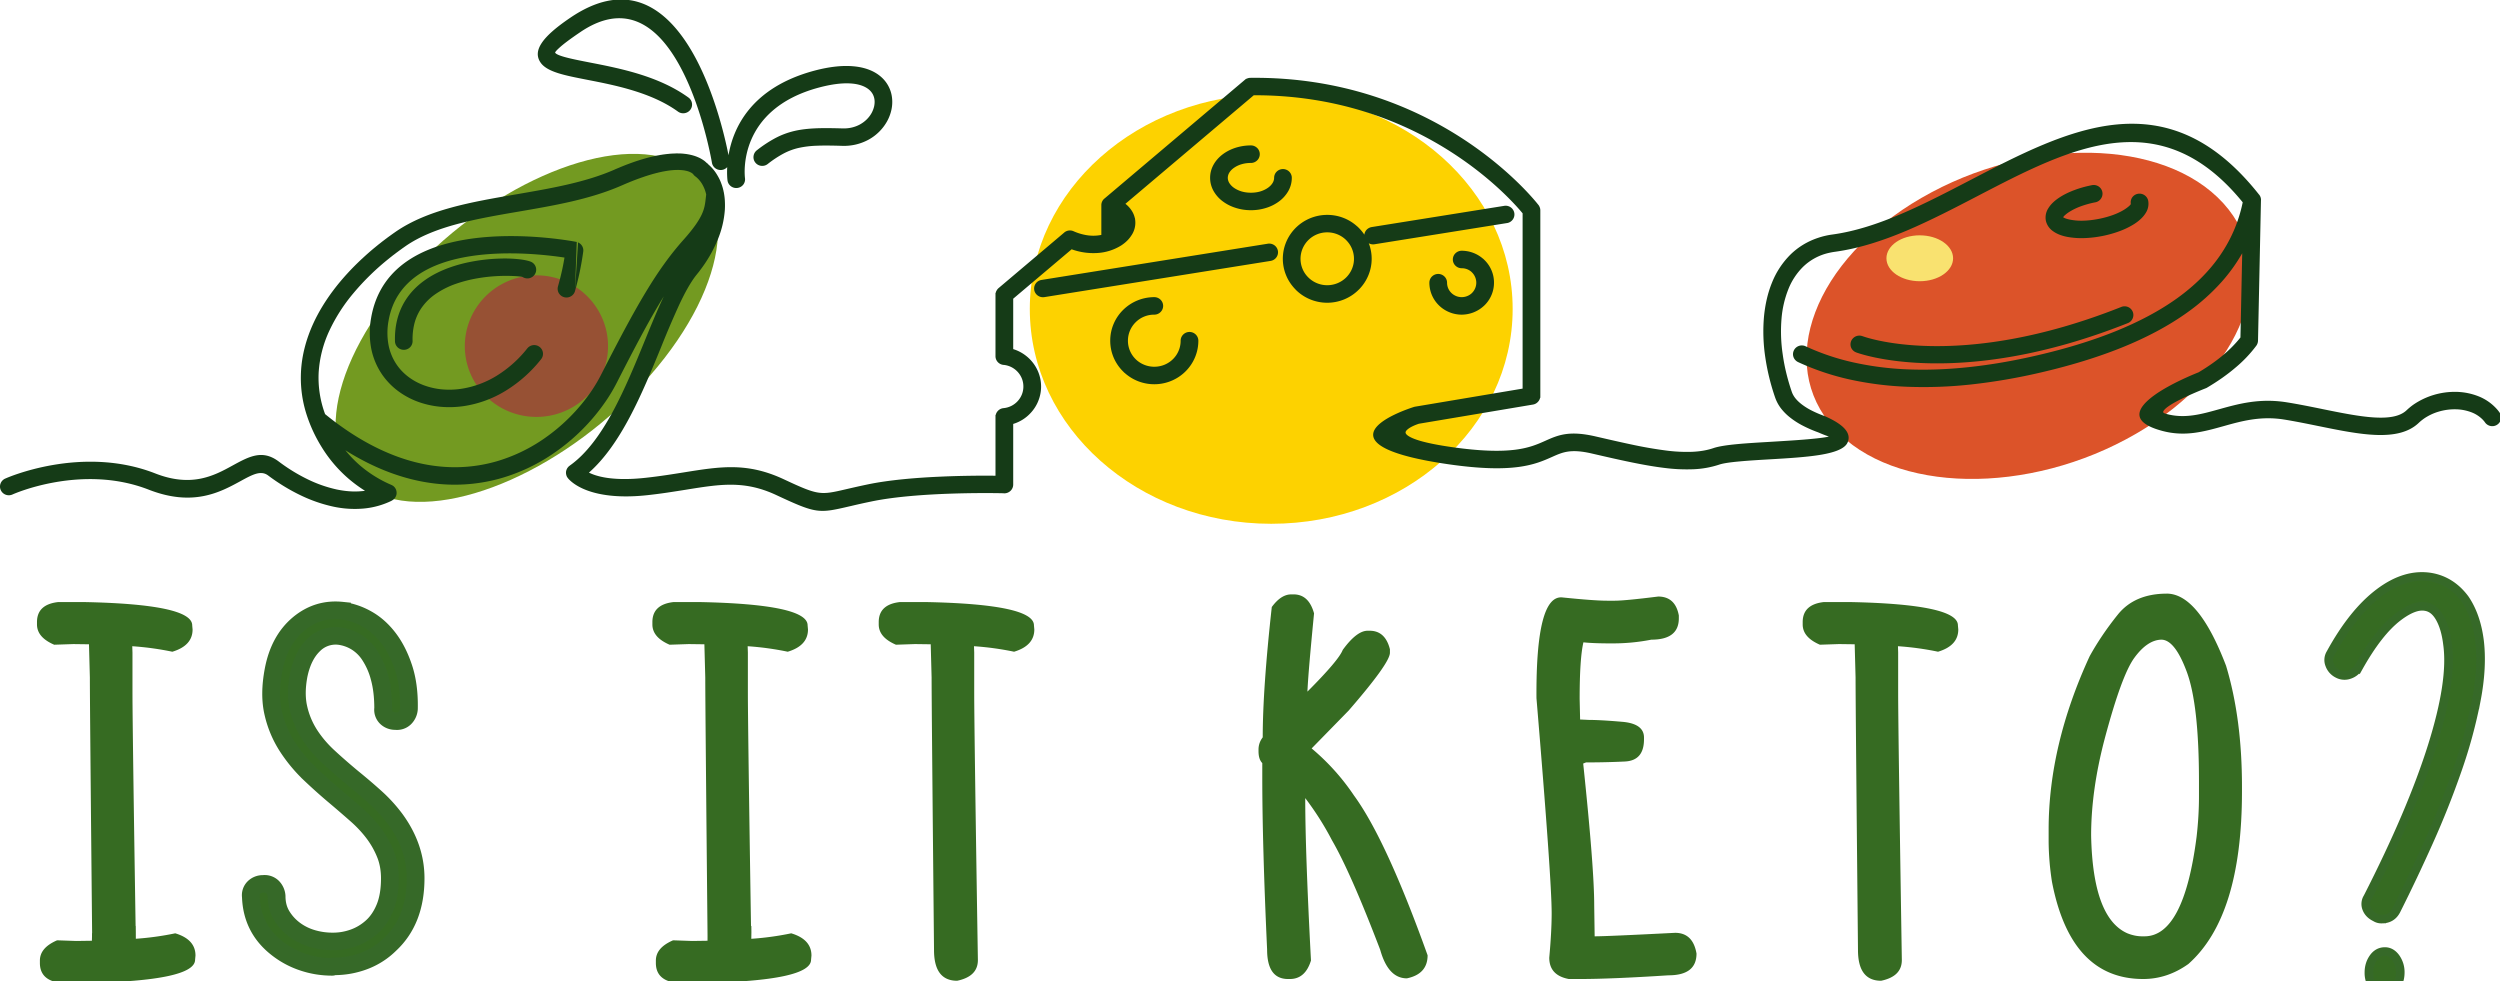 <svg xmlns="http://www.w3.org/2000/svg" height="72.453" width="184.629"><defs><clipPath id="a" clipPathUnits="userSpaceOnUse"><path d="M0 0h242v242H0z"/></clipPath><clipPath id="b" clipPathUnits="userSpaceOnUse"><path d="M0 242h242V0H0z"/></clipPath></defs><g clip-path="url(#a)" transform="matrix(1.311 0 0 -1.296 -68.607 194.525)"><path d="M125.067 116.226h.135c.573 0 .954-.36 1.153-1.081-.21-2.18-.339-3.662-.373-4.46 1.18 1.196 1.84 1.984 1.988 2.375.522.728.993 1.094 1.403 1.094h.115c.585 0 .967-.353 1.141-1.056v-.2c0-.39-.776-1.487-2.325-3.293l-2.084-2.157a12.804 12.804 0 002.386-2.684c1.208-1.674 2.59-4.71 4.146-9.104 0-.712-.39-1.15-1.166-1.314-.704 0-1.204.542-1.504 1.627-1.103 2.92-2.006 5.002-2.718 6.244a16.822 16.822 0 01-1.505 2.4c0-2.095.11-5.18.323-9.254-.214-.703-.61-1.055-1.19-1.055h-.099c-.788 0-1.182.559-1.182 1.679-.183 4.03-.272 7.302-.272 9.82v.806c-.14.144-.212.364-.212.674v.097c0 .259.081.488.237.696 0 1.839.17 4.314.51 7.425.346.48.712.72 1.093.72m20.671-.122c.644 0 1.035-.36 1.166-1.08v-.161c0-.815-.518-1.217-1.55-1.217a11.125 11.125 0 00-2.2-.212h-.11c-.628 0-1.137.02-1.515.06-.145-.636-.212-1.713-.212-3.227l.026-1.17.508-.024c.412 0 1.03-.034 1.858-.107.821-.068 1.233-.37 1.233-.898v-.098c0-.814-.36-1.233-1.08-1.267a44.93 44.93 0 00-2.185-.051l-.16-.064c.41-3.946.62-6.642.62-8.084l.025-1.762c.468 0 1.983.067 4.53.199.674 0 1.073-.395 1.208-1.18 0-.83-.525-1.241-1.58-1.241-2.133-.14-3.813-.211-5.027-.211h-.586c-.739.14-1.102.546-1.102 1.216.09.996.135 1.84.135 2.535 0 1.297-.287 5.384-.856 12.254-.025 3.934.461 5.846 1.463 5.739 1.186-.123 2.026-.186 2.522-.186h.424c.384 0 1.203.08 2.445.237m-90.12-.314h1.428c4.074-.08 6.113-.525 6.113-1.326l.021-.237c0-.611-.377-1.035-1.14-1.268-.763.162-1.518.263-2.258.314l.012-.36v-2.273c0-1.301.067-6.383.207-15.251 0-.623-.385-1.013-1.166-1.18-.868 0-1.305.582-1.305 1.752-.089 9.199-.136 14.37-.136 15.523l-.05 1.899-.882.012-1.077-.037c-.648.283-.97.665-.97 1.157v.135c0 .67.402 1.052 1.203 1.14m34.667 0h1.428c4.074-.08 6.113-.525 6.113-1.326l.021-.237c0-.611-.377-1.035-1.14-1.268-.763.162-1.518.263-2.258.314l.012-.36v-2.273c0-1.301.067-6.383.207-15.251 0-.623-.385-1.013-1.166-1.18-.868 0-1.305.582-1.305 1.752-.089 9.199-.136 14.37-.136 15.523l-.05 1.899-.882.012-1.077-.037c-.648.283-.97.665-.97 1.157v.135c0 .67.402 1.052 1.203 1.14m12.75 0h1.428c4.074-.08 6.113-.525 6.113-1.326l.021-.237c0-.611-.377-1.035-1.14-1.268-.763.162-1.518.263-2.258.314l.012-.36v-2.273c0-1.301.067-6.383.207-15.251 0-.623-.385-1.013-1.166-1.18-.868 0-1.305.582-1.305 1.752-.089 9.199-.136 14.37-.136 15.523l-.05 1.899-.882.012-1.077-.037c-.648.283-.97.665-.97 1.157v.135c0 .67.402 1.052 1.203 1.14m52.05 0h1.426c4.075-.08 6.114-.525 6.114-1.326l.021-.237c0-.611-.377-1.035-1.14-1.268-.763.162-1.518.263-2.258.314l.011-.36v-2.273c0-1.301.068-6.383.207-15.251 0-.623-.384-1.013-1.166-1.18-.867 0-1.304.582-1.304 1.752-.089 9.199-.136 14.37-.136 15.523l-.05 1.899-.883.012-1.076-.037c-.648.283-.97.665-.97 1.157v.135c0 .67.402 1.052 1.203 1.14m19.295.48c1.203.004 2.318-1.37 3.353-4.116.598-2.005.895-4.294.895-6.867v-.296c0-4.748-1.006-8.02-3.019-9.826-.793-.573-1.642-.856-2.544-.856-2.725 0-4.437 1.848-5.14 5.539a15.903 15.903 0 00-.188 2.26v.72c0 3.205.771 6.494 2.31 9.873.433.793.961 1.585 1.59 2.378.627.788 1.543 1.186 2.743 1.19m-.31-2.623c-.513-.018-1.013-.357-1.496-1.022-.484-.661-1.043-2.208-1.683-4.641-.506-1.945-.76-3.777-.76-5.49.061-3.14.74-4.997 2.04-5.578.28-.114.56-.173.832-.173h.134c1.475 0 2.455 1.89 2.934 5.663.09.788.135 1.555.135 2.309v.857c0 2.908-.228 4.984-.682 6.23-.454 1.243-.94 1.858-1.454 1.845" fill="#366b22" fill-rule="evenodd"/><path d="M160.57 138.818c6.052 3.547 13.664 3.412 17.002-.299 3.338-3.712 1.138-9.595-4.914-13.14-6.052-3.547-13.663-3.413-17 .3-3.339 3.71-1.139 9.593 4.912 13.14" fill="#dc5329" fill-rule="evenodd"/><path d="M123.943 144.727c7.51 0 13.6-5.48 13.6-12.238 0-6.76-6.09-12.24-13.6-12.24s-13.6 5.48-13.6 12.24c0 6.758 6.09 12.238 13.6 12.238" fill="#fdd200" fill-rule="evenodd"/><path d="M75.052 134.113c4.54 5.267 11.338 8.33 15.179 6.838 3.842-1.493 3.275-6.972-1.265-12.24-4.543-5.268-11.338-8.329-15.181-6.837-3.842 1.491-3.275 6.97 1.267 12.24" fill="#739a21" fill-rule="evenodd"/><path d="M82.55 134.407a4.034 4.034 0 100-8.068 4.034 4.034 0 000 8.068" fill="#975134" fill-rule="evenodd"/><path d="M160.476 136.686c1.037 0 1.878-.586 1.878-1.308 0-.722-.841-1.307-1.878-1.307s-1.877.585-1.877 1.308c0 .722.84 1.308 1.877 1.308" fill="#f9e270" fill-rule="evenodd"/><path d="M91.042 135.207a.394.394 0 00.531.053m-17.109-13.284v.001m14.945 19.057h-.001v-.001m1.708.051h-.002m.692-.271v.001m87.679-2.076v.001m-87.918 1.254l-.037.029-.039.031a.47.47 0 00-.057.051h-.002c-.015.018-.03.036-.045.057l-.002.004-.007.008h.001m-.001 0v.001l-.005.004-.009.008-.003.004-.002.002v.001l-.002.002-.011.009-.017.015-.012.007-.004.003-.038.026c-.012.006-.027.015-.046.023l-.001.001-.004.003-.023.011-.021.01v-.001l-.031.013h-.001l-.026.011-.031.009-.03.01h-.001l-.003.001-.001.002-.033.007-.037.01-.01.002-.033.006v.001h-.001l-.036.007-.01.003-.036.006h-.001l-.046.006h-.003l-.044.005-.016.001-.031.002v.002l-.024.001-.032.002-.02.002-.036.001-.022.002-.049.001v-.001h-.003v.001l-.053-.001h-.014l-.049-.002H90.4l-.046-.003-.023-.001-.067-.005-.067-.006h-.001l-.011-.001-.066-.006h-.009l-.005-.001-.077-.01h-.004l-.037-.006-.039-.006h-.004l-.081-.013v-.001l-.007-.001-.081-.014-.009-.002-.029-.005-.062-.011-.03-.006-.062-.015-.046-.009-.055-.013-.035-.007-.068-.019-.039-.009v.001l-.063-.016-.054-.016-.053-.013-.053-.015-.07-.021-.036-.01-.071-.022-.066-.02-.046-.014-.063-.021-.073-.023-.055-.019-.063-.023-.061-.021-.082-.028-.05-.019-.082-.03v.002l-.056-.022-.082-.031-.057-.022-.076-.029-.074-.03-.055-.022-.093-.037-.006-.004-.133-.055-.014-.005-.145-.063-.007-.003-.157-.07v.001c-.884-.392-1.831-.676-2.804-.906-.972-.228-1.973-.402-2.964-.575-1.205-.208-2.399-.416-3.492-.714-1.089-.297-2.085-.685-2.904-1.257l-.076-.053-.006-.006-.067-.046-.015-.012-.001.001-.057-.042-.025-.019-.05-.036-.032-.023-.043-.033-.041-.03-.035-.026-.019-.015-.055-.04-.001-.001-.056-.044-.019-.015-.064-.049-.012-.009h-.002l-.072-.056-.002-.002-.076-.062-.005-.003-.071-.057a14.131 14.131 0 01-2.04-2.007 9.722 9.722 0 01-1.347-2.121 6.636 6.636 0 01-.609-2.412 6.015 6.015 0 01.363-2.353c.477-.394.951-.743 1.418-1.054.488-.324.97-.603 1.445-.842 1.207-.607 2.362-.947 3.452-1.072a8.424 8.424 0 013.358.28 9.193 9.193 0 012.529 1.199 10.462 10.462 0 012.821 2.834c.2.301.375.602.523.897.498.989.945 1.86 1.359 2.638.413.775.79 1.452 1.151 2.057.364.611.71 1.148 1.058 1.635.348.489.698.931 1.067 1.351.575.65.874 1.099 1.038 1.457.161.351.191.619.222.904v.001l.001.005.026.225a2.022 2.022 0 01-.221.581 1.595 1.595 0 01-.325.398M89.675 140.32h-.001m-4.952-6.817a.495.495 0 00-.237-.296.49.49 0 00-.378-.045.506.506 0 00-.299.236.503.503 0 00-.044.378c.048.17.092.34.135.513.043.17.08.341.117.512.025.121.048.24.069.357v.001c.016.086.031.172.045.26-.946.146-3.173.411-5.287.08-2.171-.339-4.226-1.31-4.626-3.697a3.836 3.836 0 010-1.353 3 3 0 01.471-1.146c.178-.26.397-.488.648-.68.256-.197.548-.357.862-.477a3.97 3.97 0 011.03-.237 4.515 4.515 0 011.109.035 5.297 5.297 0 011.989.75 6.677 6.677 0 011.709 1.549c.086.109.206.17.331.186h.001a.497.497 0 00.447-.801 7.662 7.662 0 00-1.985-1.791 6.251 6.251 0 00-2.345-.878 5.554 5.554 0 00-1.359-.04c-.449.044-.88.144-1.281.296a4.416 4.416 0 00-1.121.624 4.019 4.019 0 00-.857.903 3.983 3.983 0 00-.623 1.498 4.859 4.859 0 00-.008 1.725c1.079 6.421 11.443 4.371 11.552 4.35l.006-.001.016-.004.013-.002a.618.618 0 00.072-.026l.002.007-.074.019m.072-.026a.494.494 0 00.293-.522 17.564 17.564 0 00-.198-1.158c-.04-.194-.084-.381-.128-.562-.045-.19-.092-.368-.139-.537m2.76 7.042c.054.022.106.044.16.063m-3.245-17.681l-.018.025m.09.518l.009.006a.392.392 0 00.548-.082m91.652 4.624a.415.415 0 00-.096-.049c-.011-.005-2.267-.887-2.393-1.337-.011-.043.035-.083.169-.12.513-.144 1-.15 1.484-.086.487.064.974.202 1.479.345h.001c1.109.313 2.29.647 3.825.4.669-.108 1.336-.246 1.989-.38l.01-.003c2.064-.425 3.975-.818 4.75-.074a3.633 3.633 0 00.391.326 4.099 4.099 0 002.382.727 3.574 3.574 0 001.248-.24 2.745 2.745 0 001.103-.783v-.001c.04-.047.077-.096.112-.145a.511.511 0 00.087-.37.498.498 0 00-.898-.206 1.23 1.23 0 01-.065.087l-.074.082a1.772 1.772 0 01-.655.421 2.565 2.565 0 01-.875.161 3.136 3.136 0 01-.948-.134 2.923 2.923 0 01-.842-.409c-.046-.035-.095-.072-.143-.111a2.496 2.496 0 01-.135-.121c-1.15-1.106-3.307-.664-5.634-.183h-.004c-.316.066-.638.132-.978.199-.331.064-.659.126-.977.177-1.316.212-2.392-.092-3.4-.378h-.001c-1.138-.322-2.204-.623-3.5-.258-1.821.508-1.357 1.323-.379 2.034.89.645 2.233 1.196 2.473 1.291.261.158.512.322.75.491.235.168.458.34.665.519.186.16.361.323.523.493.15.157.291.317.419.482l.1 4.8a9.589 9.589 0 00-1.173-1.646 11.665 11.665 0 00-1.897-1.711c-1.072-.78-2.317-1.446-3.707-2.014-1.389-.567-2.921-1.036-4.562-1.422a32.905 32.905 0 00-3.931-.684 24.198 24.198 0 00-3.603-.131 18.09 18.09 0 00-3.276.424 14.19 14.19 0 00-2.872.983.509.509 0 00-.256.284.5.5 0 00.301.635c.12.043.256.04.38-.019a13.14 13.14 0 012.683-.917 17.02 17.02 0 013.079-.399c1.048-.043 2.2-.007 3.465.132 1.168.127 2.433.341 3.803.663 1.587.371 3.06.821 4.391 1.361 1.327.541 2.513 1.172 3.522 1.906.966.705 1.777 1.509 2.399 2.422a8.28 8.28 0 011.282 3.036c-2.317 2.878-4.739 3.657-7.223 3.379-2.506-.282-5.09-1.642-7.692-3.011-1.327-.699-2.661-1.399-4.001-1.975-1.344-.576-2.692-1.023-4.051-1.212a3.971 3.971 0 01-.329-.06 3.032 3.032 0 01-1.49-.817 3.718 3.718 0 01-.808-1.253 5.873 5.873 0 01-.387-1.696 8.876 8.876 0 01.066-2.004c.048-.351.114-.71.201-1.069.086-.359.19-.721.314-1.085.042-.122.107-.241.196-.357.094-.12.213-.236.354-.347a3.54 3.54 0 01.558-.354c.217-.112.46-.219.727-.316l.021-.008.005-.001.02-.008.003-.003c.552-.248.913-.491 1.113-.73.219-.259.254-.517.141-.766v-.001c-.164-.365-.774-.575-1.593-.707-.793-.126-1.783-.186-2.746-.243-.625-.037-1.237-.073-1.745-.122-.507-.046-.917-.103-1.148-.183a5.263 5.263 0 00-1.436-.262 9.604 9.604 0 00-1.66.077c-.573.07-1.194.182-1.872.323-.68.141-1.408.31-2.198.495-.598.141-1.013.16-1.349.111-.333-.05-.596-.169-.889-.301-.942-.425-2.14-.966-5.862-.419-3.385.499-4.305 1.156-4.218 1.754.124.836 2.266 1.5 2.296 1.511h.001l.046.013a.7.7 0 01.045.007l6.025 1.024v9.988c-.386.473-1.838 2.134-4.33 3.688-2.538 1.583-6.153 3.056-10.815 3.04l-7.23-6.185a1.6 1.6 0 00.342-.372c.094-.141.156-.292.189-.445h.005l.014-.106a1.294 1.294 0 00-.183-.835l-.002-.002-.009-.015-.002-.004-.01-.015h-.002a1.655 1.655 0 00-.245-.309 2.103 2.103 0 00-.329-.267 2.821 2.821 0 00-1.352-.434 3.557 3.557 0 00-1.445.212l-3.292-2.816v-2.872a2.243 2.243 0 001.42-1.328 2.219 2.219 0 000-1.608 2.189 2.189 0 00-.432-.697 2.196 2.196 0 00-.988-.631v-3.455a.502.502 0 00-.146-.353h-.001a.503.503 0 00-.353-.147l-.002.002h-.027l-.022.002c-.231.006-1.416.029-2.876-.019-1.47-.048-3.222-.167-4.557-.448a37.99 37.99 0 01-1.174-.264l-.017-.003c-1.781-.421-1.891-.446-4.164.628-.895.424-1.68.58-2.477.592-.804.013-1.629-.122-2.592-.279-.33-.053-.676-.109-1.022-.161a30.058 30.058 0 00-1.136-.15c-1.694-.191-2.796.017-3.485.286-.704.275-.991.624-1.038.685l-.001.001-.003.005h.001l-.003.005v-.002l-.005.007-.003.005-.002.004-.004.002-.007.013-.001.001-.004.007-.003.004v.001l-.009.013-.001.004-.007.012v.003l-.003.008-.003.003v.001h-.001l-.002.006-.003.007-.001.003-.001.003-.003.004v.001a.491.491 0 00-.028.104l-.002.007-.001.006v.001l-.001.012-.001.005-.001.014V123.135l-.001.007v.035h.001v.022l.001.008v.005l.001.009v.001l.001.007.001.007.003.019.001.002.001.007.001.006.001.001.001.008h.002l.001.009.001.004.001.001.001.007.001.005.003.006.001.003.002.009.002.004.003.009.001.002.002.007.003.005v.001l.008.018.001.002.004.007.002.005.004.008v.001l.004.007.002.005.004.007.004.004.005.008h.001l.002.008.004.005.001.001.005.005.001.001.003.008.004.004.004.006.002.002.001.002h.001l.013.017.002.001.004.006.003.002v.002l.005.005.004.005.002.001.003.004.004.004.002.001.011.011.004.003.002.002h-.001l.014.011.002.002.003.002v.001l.006.005.002.001.001.002.001-.001.002.001.007.006h.001l.005.004.001.003c.946.674 1.729 1.779 2.415 3.053.687 1.281 1.276 2.734 1.824 4.09.357.884.7 1.729 1.049 2.478a46.965 46.965 0 01-1.285-2.279c-.404-.761-.846-1.624-1.346-2.615a9.592 9.592 0 00-.58-.997 11.35 11.35 0 00-3.106-3.117 10.14 10.14 0 00-2.794-1.321 9.438 9.438 0 00-3.734-.319c-1.204.138-2.478.507-3.806 1.175a14.58 14.58 0 00-1.272.725 6.734 6.734 0 01.835-.875 6.852 6.852 0 011.751-1.097l.003-.003.005-.002h.002l.005-.003h.001l.009-.004.003-.002.003-.001.007-.004.004-.003.006-.002.002-.003.001-.001h.001l.007-.003h.002l.008-.005.003-.003.001-.001.004-.003.008-.003.006-.006.008-.006.004-.002.008-.006h-.001l.003-.002.008-.006h-.002l.004-.001.006-.006.001-.001.008-.007h.006l.024-.029.026-.026v-.005l.002-.003.002-.003.012-.015.002-.005.004-.003.001-.001.002-.006.003-.005v.001l.002-.002.001-.004.006-.005v-.003l.003-.003.002-.005.002-.004.002-.002.002-.004v-.002l.002-.002.002-.003.001-.004.002-.003.001-.004c.006-.009.011-.021.017-.034l.011-.035v-.001h.001a.474.474 0 00.022-.131h-.001l.001-.004v-.034l-.001-.009v-.011l-.001-.006-.001-.007v-.004l-.001-.008v-.002l-.001-.01v-.002l-.003-.01v-.003l-.002-.01v-.001l-.001-.008-.001-.004-.003-.01v-.001l-.001-.002-.002-.007-.001-.004-.003-.007-.001-.006-.003-.005-.001-.004v-.001l-.003-.008-.001-.004-.001-.003-.002-.007v-.001l-.003-.005-.002-.004-.001-.004-.002-.005-.002-.001-.003-.006-.004-.01v-.001l-.001-.002-.002-.005-.004-.005-.001-.003-.004-.007-.001-.002-.001-.002v-.001l-.005-.006v-.002l-.006-.008-.002-.004h-.001l-.003-.005-.003-.005-.005-.008-.007-.009-.002-.003-.006-.007-.001-.002-.005-.009-.002.001-.001-.002-.006-.008-.001-.001-.007-.007v-.005l-.029-.026-.025-.025h-.004l-.004-.003v.002-.002l-.004-.002-.014-.01-.004-.004-.004-.003-.002-.002-.006-.002-.004-.004-.001-.001-.003-.001-.006-.003-.001-.002-.003-.001h-.003l-.005-.004-.003-.002h-.001l-.006-.005-.004-.001-.003-.002-.004-.001-.003-.003-.003-.001a4.504 4.504 0 00-1.568-.444 5.622 5.622 0 00-1.745.113 8.185 8.185 0 00-1.832.647c-.683.333-1.302.732-1.813 1.121-.204.155-.421.169-.662.104-.261-.072-.553-.233-.881-.415-.582-.321-1.248-.69-2.088-.858-.84-.168-1.847-.131-3.097.362-3.771 1.49-7.627-.251-7.663-.268a.497.497 0 10-.405.907h.001-.001c.054.024 4.282 1.93 8.434.287 1.035-.41 1.87-.437 2.569-.294.702.144 1.272.458 1.767.733.958.53 1.702.943 2.628.234a9.818 9.818 0 011.628-1.011 7.216 7.216 0 011.622-.575c.323-.069.649-.111.973-.116.211-.003.421.01.63.039a7.806 7.806 0 00-.921.684 7.648 7.648 0 00-1.514 1.796 8.391 8.391 0 00-.895 1.988 6.887 6.887 0 00-.285 2.029h-.001v.001l.001.003.001.073v.003l.001.046v.001l.001.045v.008l.004.079v.01c.023.475.095.94.209 1.39.12.477.286.941.489 1.387.302.665.688 1.293 1.124 1.881.489.656 1.044 1.26 1.617 1.8l.014.011a15.21 15.21 0 00.691.615l.02.016.033.026v.002l.02.017.056.045.005.005.066.054.015.013.075.059.007.006h.001l.079.063.002.003.001.001.079.062h.001l.01.008.071.054.018.015h.001l.061.047.029.022.052.038v.002l.011.008.062.047.007.004.045.034h.001l.035.025.054.04.026.019.062.045.017.011v.001l.07.051.009.006h.001l.079.056c1.827 1.275 4.287 1.703 6.798 2.139h.001c1.93.336 3.89.676 5.533 1.406v.001l.084.038h.001l.084.035.001.001h.001l.163.069.002.001.002.002.079.032h.001l.077.033h.002l.002.001.161.065.075.028.001.001.072.027.007.002.002.001.143.054.009.002h.001l.07.026.069.025h.001l.01.003.012.005.132.045h.001l.001.001.129.041h.002l.011.005h.001l.126.04h.001l.012.003.122.038.015.002.001.002.117.033h.004v.002l.068.017h.001l.067.019h.001l.04.01.083.02.001.001.062.016.06.012h.001l.065.016.054.012h.002l.077.016.035.007h.002l.062.011h.001l.058.011.001.001.038.008.073.01h.001l.041.006v.003l.065.008.045.006h.001l.061.008.001.001.054.006.044.005h.001l.059.006.043.004.001.001.048.004.049.005h.001l.053.002h.001l.037.003h.001l.057.002h.001l.036.001h.001l.047.002H90.395l.043.001H90.481l.043-.001h.042l.048-.002.031-.001h.003l.04-.001h.002l.036-.002h.002l.037-.003h.001l.039-.003.003-.001.032-.003h.001l.038-.005h.001l.037-.004h.001l.032-.004h.001l.033-.004h.001l.039-.006h.001l.026-.005.039-.007h.002l.028-.005.035-.007h.001l.028-.006h.001l.033-.008h.001l.028-.006.03-.008h.002l.031-.008h.001l.024-.007h.002l.026-.007.001-.001.031-.01h.001l.018-.004h.001l.035-.012h.001l.019-.007.002-.001.026-.008h.002l.023-.01h.001l.026-.01h.003l.015-.006.001-.001.032-.013.01-.005h.002l.032-.014.012-.006h.002l.032-.014.001-.001.007-.003h.001l.03-.014.001-.001.012-.006.025-.013h.001l.017-.009.02-.012.002-.001.01-.005v-.001l.026-.016h.001l.007-.004h.002l.021-.015h.001l.013-.006.001-.002.016-.01.014-.011h.001l.007-.005h.002l.012-.008.001-.002.006-.005.02-.013.004-.002.024-.018.002-.001.022-.018.001-.001.019-.014.003-.004.001-.001.01-.008.002-.002.009-.008h-.001l.002-.001.001-.002.026-.022.003-.002.022-.023h.001l.006-.007.002-.001.006-.007.002-.002.004-.002.083-.065-.005-.004a2.373 2.373 0 00.533-.647c.049-.083.094-.169.136-.26.039-.09.075-.183.107-.279v-.001l.005-.013.001-.001.008-.025v-.003l.001-.004.005-.014v-.001l.005-.015v-.001l.003-.01.001-.003v-.001l.005-.015.005-.015v-.002l.002-.008h.001l.001-.006v-.001l.008-.03.003-.009.002-.008.004-.016.004-.014v-.002l.002-.005.006-.025v-.001l.004-.015.001-.004v-.001l.002-.012.006-.015v-.001l.002-.014.002-.003.002-.014.003-.017.004-.015v-.001l.002-.015.004-.017.004-.013v-.002l.001-.001.003-.02.001-.006.004-.018v-.002c.027-.149.046-.305.054-.464a4.323 4.323 0 000-.483 5.47 5.47 0 00-.415-1.743 7.667 7.667 0 00-.995-1.731l-.008-.013-.002-.003-.009-.014-.004-.002-.066-.088h-.002l-.079-.1-.066-.084c-.314-.417-.62-.984-.926-1.645a53.23 53.23 0 01-1.01-2.39c-.535-1.322-1.105-2.734-1.779-4.016-.649-1.236-1.394-2.353-2.295-3.158.21-.107.515-.216.95-.288.54-.088 1.277-.117 2.273-.004.789.088 1.476.201 2.104.302l.004.001h.003c2.096.341 3.584.583 5.651-.395 1.956-.925 2.048-.904 3.513-.559l.02.005c.316.074.691.162 1.194.268 1.209.254 2.732.381 4.103.441 1.292.059 2.452.059 3.086.052V126.45h.013a.487.487 0 00.119.228.49.49 0 00.322.161 1.226 1.226 0 01.796.4 1.224 1.224 0 01.321.831c0 .16-.029.311-.082.448a1.247 1.247 0 01-.589.656 1.24 1.24 0 01-.418.127.499.499 0 00-.482.497v3.61h.013c.009.035.018.07.034.104l.002-.002c.029.064.07.122.126.17l3.683 3.152a.492.492 0 00.542.087 2.94 2.94 0 01.842-.239c.259-.03.503-.015.721.03v1.693a.489.489 0 00.198.398l7.88 6.741.082.07.008-.009c.02.009.039.019.061.027a.488.488 0 00.169.031c5.163.058 9.125-1.63 11.84-3.391 2.71-1.759 4.179-3.591 4.365-3.828a.467.467 0 00.09-.152.469.469 0 00.036-.179v-10.683h-.013a.466.466 0 00-.109-.217.482.482 0 00-.295-.169l-6.424-1.092c-.097-.032-.435-.151-.628-.315-.072-.059-.122-.122-.122-.182 0-.061.051-.133.18-.214.313-.199 1.009-.412 2.361-.611 1.723-.253 2.847-.26 3.642-.158.786.102 1.255.312 1.669.499.374.169.71.321 1.149.387.436.065.967.044 1.722-.134.782-.183 1.5-.35 2.155-.488a23.231 23.231 0 011.811-.312 8.88 8.88 0 011.453-.072c.438.019.835.086 1.2.211.294.101.759.171 1.314.225.553.054 1.192.091 1.844.13.844.052 1.715.103 2.382.17.436.042.781.087.964.133-.131.046-.33.119-.598.238a7.163 7.163 0 00-.863.379 4.437 4.437 0 00-.691.443 2.991 2.991 0 00-.548.548 2.225 2.225 0 00-.33.623 12.78 12.78 0 00-.559 2.332 9.922 9.922 0 00-.068 2.256c.066.708.215 1.365.451 1.95a4.733 4.733 0 001.046 1.606c.428.421.945.745 1.549.948a4.288 4.288 0 00.819.192c1.268.177 2.551.606 3.839 1.161 1.295.558 2.593 1.24 3.887 1.921 2.785 1.466 5.55 2.92 8.275 3.186 2.741.265 5.424-.669 8.021-3.992l.003-.002.001-.001.001-.001.002-.002.002-.003.002-.003h.001l.003-.004.002-.003.001-.004.003-.003.002-.003.002-.003.003-.004v-.001l.001-.001.003-.004.001-.003v-.001l.001-.001.003-.004.003-.003.001-.003.003-.006.002-.005.001-.002h.001l.001-.004.002-.001.003-.002h-.001l.004-.007.001-.007.001.001.008-.017.002-.006.006-.015.002-.003.001-.003.002-.002.002-.004v-.002l.002-.008.001-.005.002-.005.001-.004v-.001l.002-.003.001-.003.001-.004v-.001l.001-.002v-.004l.002-.004v-.001h.001v-.002l.001-.004.001-.007.001-.005.001-.001v-.006l.001-.003v-.004l.001-.002v-.003l.001-.002v-.004l.001-.004v-.003l.001-.003v-.007l.001-.004v-.002l.001-.004v-.011l.002-.003h-.002l.002-.005v-.015h.001V138.683l-.166-7.977a.523.523 0 00-.095-.308 7.387 7.387 0 00-1.191-1.264c-.23-.198-.476-.389-.736-.575a12.94 12.94 0 00-.831-.541m-4.319 10.55c0 .137.055.263.147.352a.5.5 0 00.843-.285.982.982 0 00-.155-.693c-.135-.219-.353-.425-.634-.609a4.363 4.363 0 00-.824-.408 6.339 6.339 0 00-.986-.28h-.004a6.224 6.224 0 00-1.018-.117 4.338 4.338 0 00-.915.065c-.337.062-.622.174-.833.332a.984.984 0 00-.401.601.982.982 0 00.143.708c.134.224.356.436.643.623.229.15.508.289.823.408.266.101.56.189.871.255v.001l.115.024h.002a.496.496 0 00.51-.765.493.493 0 00-.317-.212l-.089-.017a5.38 5.38 0 01-.726-.209 3.475 3.475 0 01-.649-.317 1.829 1.829 0 01-.287-.225c-.041-.045-.063-.074-.06-.083 0-.008.032-.025.086-.05.084-.037.203-.071.352-.097a3.33 3.33 0 01.72-.048c.261.008.544.042.84.1h.002c.295.058.569.137.813.227.251.093.472.203.648.316.123.082.219.157.283.221.04.042.063.072.065.087l-.007.043-.001.052m-15.465-8.553a.499.499 0 00-.277.256.5.5 0 00.625.672h.001c.063-.023 5.368-2.043 14.583 1.661a.495.495 0 00.642-.656.49.49 0 00-.273-.265c-9.574-3.849-15.233-1.695-15.299-1.669h-.002zm-32.788 9.949a.497.497 0 10.996 0c0-.265-.067-.516-.19-.742a1.901 1.901 0 00-.539-.61 2.394 2.394 0 00-.728-.366 2.778 2.778 0 00-.845-.128c-.298 0-.582.044-.844.128-.272.084-.52.21-.728.366a1.886 1.886 0 00-.538.61 1.542 1.542 0 000 1.482c.125.232.31.441.538.612.208.155.456.281.728.367.262.081.546.127.844.127a.496.496 0 00.351-.146h.001a.5.5 0 000-.706h-.001a.492.492 0 00-.351-.147c-.191 0-.372-.026-.534-.075a1.445 1.445 0 01-.443-.219.911.911 0 01-.247-.267.589.589 0 01-.08-.286c0-.101.029-.197.08-.287a.94.94 0 01.247-.268c.124-.092.276-.167.443-.219.162-.049.343-.075.534-.075s.375.026.535.075c.168.052.317.127.442.219.106.08.191.17.247.268a.58.58 0 01.082.287m2.993-2.113a2.473 2.473 0 001.692-.661l.003.002.074-.073c.119-.12.228-.253.321-.395.01.087.042.167.09.235a.514.514 0 00.325.199l7.499 1.214a.498.498 0 00.156-.981l-7.499-1.214a.494.494 0 00-.322.057 2.478 2.478 0 00-.028-1.839 2.493 2.493 0 00-.542-.812v-.001l-.002-.001h-.001a2.492 2.492 0 00-3.537 0l-.001.001-.009.012-.005.003-.007.01c-.222.23-.404.502-.525.802a2.5 2.5 0 002.318 3.442m1.021-1.393a1.504 1.504 0 01-1.021.398 1.493 1.493 0 01-1.065-.441 1.513 1.513 0 01-.332-1.63c.073-.183.181-.347.315-.483l.014-.014.003-.003a1.502 1.502 0 011.641-.326c.184.076.349.186.488.325l.001.001a1.502 1.502 0 01.325 1.641c-.075.184-.188.35-.326.489zm6.552-1.647a.494.494 0 00-.352.147.496.496 0 000 .704c.09.089.215.146.352.146a1.82 1.82 0 001.211-.462l.002.004.074-.075a1.804 1.804 0 00.533-1.287 1.814 1.814 0 00-.533-1.288l-.001-.001-.013-.012-.003-.002-.008-.008a1.842 1.842 0 00-1.262-.511c-.246 0-.482.05-.696.14a1.817 1.817 0 00-1.124 1.682.5.5 0 00.145.352h.001a.496.496 0 00.703 0 .494.494 0 00.147-.352c0-.113.023-.219.062-.316a.827.827 0 011.329-.284l.014.015.002.001a.83.83 0 010 1.166l-.032.033a.814.814 0 01-.551.208m-15.832-4.13c0 .138.056.262.147.353l.001.001a.497.497 0 00.702 0l.002-.001a.508.508 0 00.146-.353 2.483 2.483 0 00-3.43-2.293 2.478 2.478 0 00-.731.467l-.003-.003-.073.075a2.505 2.505 0 00-.54.805 2.482 2.482 0 00-.187.949 2.47 2.47 0 00.727 1.756 2.485 2.485 0 001.755.727.5.5 0 00.351-.145l.001-.002a.495.495 0 000-.703l-.001-.001a.498.498 0 00-.351-.147 1.459 1.459 0 01-1.052-.435 1.481 1.481 0 01-.433-1.05 1.48 1.48 0 01.433-1.05l.045-.044a1.5 1.5 0 011.574-.278 1.476 1.476 0 01.917 1.372m4.911 5.528a.496.496 0 10.157-.98l-12.747-2.064a.5.5 0 00-.569.412.501.501 0 00.09.37.484.484 0 00.324.197v.001zm-30.454 4.363a.498.498 0 00-.86.25v.001c-.012.072-.661 3.938-2.321 6.356-1.155 1.683-2.81 2.655-5.095 1.087-.579-.396-.959-.686-1.184-.896-.181-.168-.247-.254-.229-.282.063-.09.289-.176.625-.266.356-.095.829-.189 1.36-.294.826-.163 1.784-.353 2.744-.654.966-.303 1.934-.719 2.775-1.334a.496.496 0 00-.219-.893.493.493 0 00-.369.09c-.749.549-1.636.924-2.529 1.201-.898.279-1.807.458-2.592.613-.625.124-1.179.233-1.626.376-.46.148-.805.331-.991.601-.222.324-.222.684.061 1.116.262.403.781.873 1.613 1.443 2.943 2.021 5.016.806 6.424-1.245 1.573-2.292 2.303-5.64 2.487-6.592.254 1.526 1.249 3.85 4.841 4.821.871.234 1.6.303 2.194.248.689-.061 1.202-.286 1.556-.601a1.856 1.856 0 00.622-1.218 2.12 2.12 0 00-.035-.654 2.434 2.434 0 00-.235-.642 2.666 2.666 0 00-1.059-1.069 2.872 2.872 0 00-1.496-.349h-.007c-.546.017-1.006.024-1.406.006a5.5 5.5 0 01-1.039-.128 3.449 3.449 0 01-.841-.32 6.027 6.027 0 01-.887-.593.494.494 0 00-.798.452.5.5 0 00.187.331 7.06 7.06 0 001.059.703c.343.18.682.307 1.054.396.358.084.74.13 1.182.15.438.02.934.013 1.522-.004h.005c.374-.013.703.073.974.22.3.164.531.403.674.671.063.12.108.244.136.367.026.123.034.245.022.362a.92.92 0 01-.093.317.91.91 0 01-.202.259c-.228.202-.584.341-1.09.368-.456.025-1.032-.043-1.742-.234-4.601-1.244-4.193-4.978-4.171-5.162v-.001l.001-.006v-.001a.5.5 0 00-.099-.367.499.499 0 00-.886.239v.003c-.002.014-.04.304-.017.758m-10.99-5.427a.493.493 0 00.151-.684.502.502 0 00-.311-.219.5.5 0 00-.374.068c-.028.017-.169.037-.401.051a9.383 9.383 0 01-2.13-.121 7.61 7.61 0 01-1.19-.303 4.802 4.802 0 01-1.216-.618 3.11 3.11 0 01-.808-.841 2.806 2.806 0 01-.354-.828 3.674 3.674 0 01-.1-.98v-.001a.501.501 0 00-.136-.355.498.498 0 00-.856.332c-.013.462.035.882.133 1.266.106.409.268.774.476 1.101.278.436.632.795 1.036 1.09.452.333.966.583 1.497.77.443.157.898.268 1.34.344a10.05 10.05 0 001.477.146 7.46 7.46 0 001.053-.042c.35-.042.606-.107.713-.176m-.058-.087a.39.39 0 10-.419-.661c-.079.051-.565.098-1.268.079-.746-.021-1.678-.136-2.545-.441-.837-.294-1.61-.766-2.078-1.5-.31-.488-.49-1.102-.469-1.869a.392.392 0 10-.784-.018c-.024.935.203 1.694.592 2.309.576.903 1.496 1.472 2.481 1.818.952.334 1.972.462 2.783.483.855.022 1.534-.091 1.707-.2" fill="#153b17"/></g><g clip-path="url(#b)" transform="matrix(1.311 0 0 -1.296 -68.607 194.525)"><path d="M71.046 95c-.561 0-1.102.087-1.624.262a4.764 4.764 0 00-1.421.754c-.986.754-1.498 1.749-1.537 2.986a.62.62 0 00.174.522.708.708 0 00.522.204.63.63 0 00.522-.174.82.82 0 00.232-.523c0-.426.097-.798.29-1.116.193-.319.44-.59.739-.812.3-.223.634-.387 1-.494a3.958 3.958 0 011.103-.159h.058c.387 0 .769.068 1.146.203.377.135.72.343 1.029.623.309.281.556.648.74 1.103.183.454.275 1.01.275 1.667 0 .503-.082.962-.247 1.378a5.216 5.216 0 01-.652 1.175c-.271.366-.59.714-.957 1.044-.368.328-.754.667-1.16 1.014-.503.425-.996.87-1.48 1.334a8.604 8.604 0 00-1.275 1.552 5.999 5.999 0 00-.797 1.914c-.165.705-.16 1.522.014 2.45.213 1.141.686 2.021 1.42 2.639.716.6 1.528.85 2.437.755a3.847 3.847 0 001.378-.465c.454-.251.86-.608 1.217-1.072.358-.465.648-1.035.87-1.711.223-.678.324-1.46.305-2.35a.81.81 0 00-.232-.521.62.62 0 00-.522-.175.707.707 0 00-.522.203.625.625 0 00-.174.522c0 .658-.068 1.238-.203 1.741a4.298 4.298 0 01-.551 1.275 2.448 2.448 0 01-.797.783 2.42 2.42 0 01-.914.32 1.733 1.733 0 01-1.45-.508c-.406-.397-.686-.962-.841-1.697-.136-.715-.14-1.348-.014-1.899a4.698 4.698 0 01.623-1.508c.29-.455.648-.881 1.073-1.276.425-.397.88-.798 1.363-1.203.425-.349.846-.711 1.26-1.088a8.398 8.398 0 001.118-1.233c.773-1.063 1.16-2.194 1.16-3.393 0-1.605-.483-2.861-1.45-3.77a4.106 4.106 0 00-1.421-.927 4.707 4.707 0 00-1.74-.32c-.02 0-.034-.005-.044-.014-.01-.01-.024-.015-.043-.015" fill="#366b22"/><path d="M71.046 95c-.561 0-1.102.087-1.624.262a4.764 4.764 0 00-1.421.754c-.986.754-1.498 1.749-1.537 2.986a.62.62 0 00.174.522.708.708 0 00.522.204.63.63 0 00.522-.174.82.82 0 00.232-.523c0-.426.097-.798.29-1.116.193-.319.44-.59.739-.812.3-.223.634-.387 1-.494a3.958 3.958 0 011.103-.159h.058c.387 0 .769.068 1.146.203.377.135.72.343 1.029.623.309.281.556.648.74 1.103.183.454.275 1.01.275 1.667 0 .503-.082.962-.247 1.378a5.216 5.216 0 01-.652 1.175c-.271.366-.59.714-.957 1.044-.368.328-.754.667-1.16 1.014-.503.425-.996.87-1.48 1.334a8.604 8.604 0 00-1.275 1.552 5.999 5.999 0 00-.797 1.914c-.165.705-.16 1.522.014 2.45.213 1.141.686 2.021 1.42 2.639.716.6 1.528.85 2.437.755a3.847 3.847 0 001.378-.465c.454-.251.86-.608 1.217-1.072.358-.465.648-1.035.87-1.711.223-.678.324-1.46.305-2.35a.81.81 0 00-.232-.521.62.62 0 00-.522-.175.707.707 0 00-.522.203.625.625 0 00-.174.522c0 .658-.068 1.238-.203 1.741a4.298 4.298 0 01-.551 1.275 2.448 2.448 0 01-.797.783 2.42 2.42 0 01-.914.32 1.733 1.733 0 01-1.45-.508c-.406-.397-.686-.962-.841-1.697-.136-.715-.14-1.348-.014-1.899a4.698 4.698 0 01.623-1.508c.29-.455.648-.881 1.073-1.276.425-.397.88-.798 1.363-1.203.425-.349.846-.711 1.26-1.088a8.398 8.398 0 001.118-1.233c.773-1.063 1.16-2.194 1.16-3.393 0-1.605-.483-2.861-1.45-3.77a4.106 4.106 0 00-1.421-.927 4.707 4.707 0 00-1.74-.32c-.02 0-.034-.005-.044-.014-.01-.01-.024-.015-.043-.015z" fill="none" stroke="#366928" stroke-miterlimit="10"/><path d="M186.679 95.875c.239 0 .443-.119.612-.358a1.43 1.43 0 00.252-.838c0-.321-.085-.598-.252-.837-.17-.239-.373-.36-.612-.36-.265 0-.48.121-.648.36a1.414 1.414 0 00-.252.837c0 .319.084.598.252.838.168.239.383.358.648.358m-.54 1.948c-.24.115-.402.28-.486.496a.694.694 0 00.054.633c1.656 3.282 2.868 6.159 3.636 8.633.768 2.472 1.056 4.404.864 5.794-.072.616-.216 1.117-.432 1.504-.216.388-.492.604-.828.65-.41.069-.913-.125-1.512-.581-.744-.569-1.488-1.527-2.232-2.871a.95.95 0 00-.522-.428.798.798 0 00-.666.051.923.923 0 00-.45.513.725.725 0 00.054.649c.839 1.55 1.75 2.701 2.736 3.453.984.753 1.956 1.049 2.916.889.767-.136 1.404-.547 1.908-1.23.432-.638.708-1.436.828-2.393.12-1.004.06-2.137-.181-3.401a28.652 28.652 0 00-1.061-3.95 50.277 50.277 0 00-1.62-4.12 97.675 97.675 0 00-1.82-3.88c-.167-.341-.443-.512-.826-.512a.614.614 0 00-.36.101" fill="#366b22"/><path d="M186.679 95.875c.239 0 .443-.119.612-.358a1.43 1.43 0 00.252-.838c0-.321-.085-.598-.252-.837-.17-.239-.373-.36-.612-.36-.265 0-.48.121-.648.36a1.414 1.414 0 00-.252.837c0 .319.084.598.252.838.168.239.383.358.648.358zm-.54 1.948c-.24.115-.402.28-.486.496a.694.694 0 00.054.633c1.656 3.282 2.868 6.159 3.636 8.633.768 2.472 1.056 4.404.864 5.794-.072.616-.216 1.117-.432 1.504-.216.388-.492.604-.828.65-.41.069-.913-.125-1.512-.581-.744-.569-1.488-1.527-2.232-2.871a.95.95 0 00-.522-.428.798.798 0 00-.666.051.923.923 0 00-.45.513.725.725 0 00.054.649c.839 1.55 1.75 2.701 2.736 3.453.984.753 1.956 1.049 2.916.889.767-.136 1.404-.547 1.908-1.23.432-.638.708-1.436.828-2.393.12-1.004.06-2.137-.181-3.401a28.652 28.652 0 00-1.061-3.95 50.277 50.277 0 00-1.62-4.12 97.675 97.675 0 00-1.82-3.88c-.167-.341-.443-.512-.826-.512a.614.614 0 00-.36.101z" fill="none" stroke="#366928" stroke-width=".487" stroke-miterlimit="10"/><path d="M96.902 96.912a16.238 16.238 0 00-2.258-.313l.012.36v.374a6.183 6.183 0 00-2.294-.42c-.049 0-.095.005-.144.006l-.01-.43-.884-.013-1.076.038c-.649-.284-.97-.665-.97-1.158v-.134c0-.67.401-1.052 1.202-1.14h1.428c4.074.08 6.113.524 6.113 1.325l.022.237c0 .612-.377 1.036-1.14 1.268M62.203 96.912a16.238 16.238 0 00-2.258-.313l.012.36v.374a6.183 6.183 0 00-2.294-.42c-.049 0-.095.005-.144.006l-.01-.43-.884-.013-1.076.038c-.649-.284-.97-.665-.97-1.158v-.134c0-.67.401-1.052 1.202-1.14h1.428c4.074.08 6.113.524 6.113 1.325l.022.237c0 .612-.377 1.036-1.14 1.268" fill="#366b22" fill-rule="evenodd"/></g></svg>
